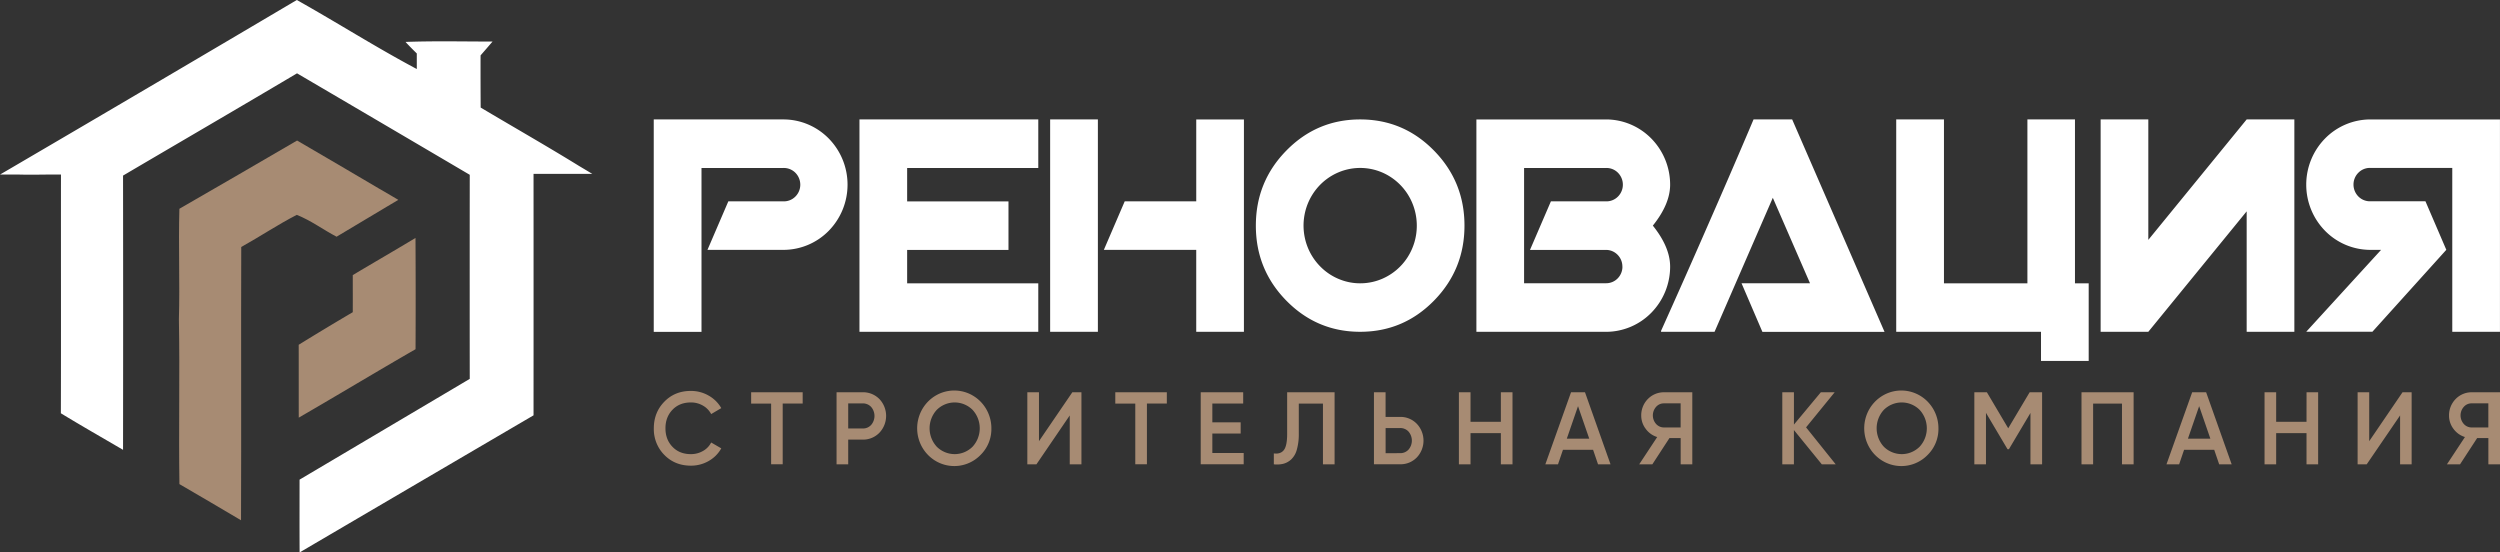 <?xml version="1.0" encoding="utf-8"?><svg width="267" height="59" fill="none" xmlns="http://www.w3.org/2000/svg" viewBox="0 0 267 59"><rect x="0" y="0" width="267" height="59" fill="#333333" stroke="none"/><g clip-path="url(#fclip0_105_1111)"><path d="M36.406 25.006l4.848-2.896.097-.058c.097-.057.194-.12.29-.17l.019-.014.878-.523-1.484-.873-.523-.3c-2.925-1.738-5.868-3.444-8.803-5.162-4.188 2.434-8.37 4.879-12.57 7.288-.112 3.936.058 7.872-.052 11.81.107 5.864-.033 11.732.056 17.595 2.203 1.27 4.387 2.573 6.579 3.862.039-9.727-.01-19.458.024-29.187 1.997-1.108 3.901-2.388 5.929-3.43 1.503.592 2.822 1.584 4.252 2.334l.46-.276z" fill="#A78B73"/><path d="M44.375 25.413c-2.223 1.341-4.473 2.635-6.699 3.968 0 1.327.006 2.64 0 3.96a324.276 324.276 0 00-5.775 3.48c.006 2.594 0 5.19.006 7.784 4.17-2.414 8.301-4.907 12.473-7.31.02-3.96.018-7.921-.005-11.882z" fill="#A78B73"/><path d="M62.34 18.02l-.508-.303c-3.463-2.136-6.997-4.147-10.496-6.23-.01-1.43-.014-2.86-.014-4.29 0-.427 0-.854.005-1.283.429-.491.855-.984 1.278-1.477-3.1 0-6.2-.073-9.296.04.388.422.794.828 1.205 1.232V7.373C40.174 5.066 35.999 2.41 31.7 0a7732.158 7732.158 0 01-30 17.65l-.661.387-1.036.604H2c1.504.042 3.009-.017 4.512 0-.011 8.502.015 16.999-.011 25.497 2.193 1.338 4.423 2.607 6.64 3.905.014-9.765.014-19.528 0-29.29 6.191-3.644 12.403-7.254 18.581-10.922 6.151 3.606 12.3 7.218 18.447 10.838-.008 7.266-.008 14.53 0 21.794-6.06 3.59-12.12 7.178-18.176 10.762 0 2.591-.01 5.182.005 7.775a36014.81 36014.81 0 0124.984-14.643c.004-8.595.004-17.19 0-25.787h6.276l-.918-.55zM90.517 19.72a7.032 7.032 0 01-2.005 4.926 6.786 6.786 0 01-4.838 2.04h-8.117l2.228-5.182h5.889a1.723 1.723 0 001.267-.506 1.786 1.786 0 00.53-1.277 1.812 1.812 0 00-.53-1.276 1.749 1.749 0 00-1.267-.506H74.92v17.502h-5.1V12.755h13.854c1.814.001 3.555.735 4.838 2.041a7.032 7.032 0 012.005 4.925zM110.889 35.435H91.791v-22.68h19.098v5.19H96.883v3.565h10.823v5.182H96.883v3.565h14.006v5.178zM117.254 35.435h-5.099v-22.68h5.099v22.68zm15.596 0h-5.092v-8.749h-9.867l2.228-5.182h7.64v-8.749h5.092l-.001 22.68zM156.406 24.095c0 3.132-1.088 5.805-3.263 8.02-2.174 2.214-4.8 3.32-7.877 3.32s-5.703-1.107-7.879-3.32c-2.175-2.214-3.263-4.887-3.262-8.02 0-3.13 1.087-5.804 3.262-8.018 2.175-2.214 4.801-3.322 7.879-3.322 3.076 0 5.702 1.108 7.877 3.322 2.176 2.214 3.263 4.887 3.263 8.018zm-5.092 0c0-1.013-.245-2.01-.714-2.904a6.114 6.114 0 00-1.975-2.217 5.952 5.952 0 00-5.677-.567 6.063 6.063 0 00-2.361 1.784 6.21 6.21 0 00-1.254 2.707 6.265 6.265 0 00.148 2.99c.29.968.811 1.85 1.516 2.564a6.01 6.01 0 003.096 1.688 5.941 5.941 0 003.495-.352 6.071 6.071 0 002.713-2.27 6.236 6.236 0 001.013-3.423zM178.37 28.474a7.035 7.035 0 01-2.007 4.924 6.786 6.786 0 01-4.838 2.041h-13.846V12.756h13.846c1.815.001 3.555.736 4.838 2.041a7.035 7.035 0 012.007 4.925c0 1.383-.616 2.841-1.847 4.374 1.23 1.535 1.846 2.994 1.847 4.379zm-5.1 0a1.779 1.779 0 00-1.079-1.65 1.714 1.714 0 00-.672-.133h-8.116l2.233-5.187h5.889a1.723 1.723 0 001.268-.506 1.793 1.793 0 00.529-1.277 1.808 1.808 0 00-.529-1.276 1.723 1.723 0 00-1.268-.505h-8.753v12.31h8.753a1.716 1.716 0 001.24-.516 1.775 1.775 0 00.511-1.26h-.006zM191.403 12.755h-4.125l-.496 1.175a964.536 964.536 0 01-4.309 9.961 1087.35 1087.35 0 01-5.073 11.447v.097h5.715l6.222-14.312 3.971 9.128h-7.313l2.228 5.19h13.044l-9.864-22.686zM202.516 35.435v-22.68h5.099v17.502h8.912V12.755h5.08v17.502h1.465v8.294h-5.093v-3.116h-15.463zM224.348 12.755h5.092v12.863l10.504-12.863h5.093v22.68h-5.093V22.572L229.44 35.435h-5.092v-22.68zM254.3 26.686h-1.149a6.788 6.788 0 01-4.839-2.04 7.034 7.034 0 01-2.005-4.925 7.034 7.034 0 012.005-4.925 6.788 6.788 0 014.839-2.04h13.845v22.679h-5.093V17.933h-8.752a1.722 1.722 0 00-1.268.506 1.78 1.78 0 00-.529 1.276 1.807 1.807 0 00.529 1.277 1.743 1.743 0 001.268.506h5.887l2.228 5.182-7.892 8.749h-7.067l7.993-8.743z" fill="#fff"/><path d="M73.78 49.732c-1.137 0-2.08-.383-2.83-1.148a3.877 3.877 0 01-.849-1.303 3.93 3.93 0 01-.273-1.54c0-1.126.374-2.073 1.123-2.84.749-.769 1.692-1.152 2.83-1.15a3.772 3.772 0 011.896.495 3.569 3.569 0 011.356 1.34l-1.08.638a2.26 2.26 0 00-.88-.906 2.528 2.528 0 00-1.292-.336c-.806 0-1.46.26-1.96.781-.5.52-.75 1.18-.75 1.978 0 .8.25 1.46.75 1.98s1.154.78 1.96.78c.454.006.901-.11 1.296-.336.374-.207.679-.523.876-.906l1.08.626a3.53 3.53 0 01-1.346 1.35 3.76 3.76 0 01-1.907.497zM85.726 41.894V43.1h-2.134v6.487h-1.236v-6.484h-2.134v-1.207l5.504-.002zM92.131 41.893a2.436 2.436 0 011.787.724c.461.482.719 1.128.719 1.8 0 .673-.258 1.32-.719 1.801-.233.24-.512.428-.82.554a2.387 2.387 0 01-.967.178h-1.542v2.638h-1.245v-7.695h2.787zm0 3.87a1.181 1.181 0 00.907-.379 1.475 1.475 0 000-1.924 1.204 1.204 0 00-.907-.379h-1.542v2.682h1.542zM104.74 48.571a3.909 3.909 0 01-5.006.536 4.027 4.027 0 01-1.604-2.177 4.1 4.1 0 01.12-2.719c.348-.865.98-1.58 1.788-2.022a3.903 3.903 0 012.644-.406c.901.18 1.713.674 2.296 1.396a4.08 4.08 0 01.902 2.562 3.914 3.914 0 01-.282 1.535 3.853 3.853 0 01-.858 1.295zm-4.688-.857a2.715 2.715 0 001.907.786c.711 0 1.395-.282 1.906-.786.495-.533.772-1.239.772-1.973s-.277-1.44-.772-1.973a2.715 2.715 0 00-1.906-.786c-.712 0-1.396.282-1.907.786a2.9 2.9 0 00-.772 1.973 2.9 2.9 0 00.772 1.973zM114.249 49.59v-5.222l-3.557 5.221h-.973v-7.695h1.243v5.222l3.563-5.222h.973v7.695h-1.249zM124.618 41.894V43.1h-2.127v6.487h-1.243v-6.484h-2.135v-1.207l5.505-.002zM129.478 48.38h3.348v1.207h-4.59v-7.693h4.536V43.1h-3.294v2.002h3.025V46.3h-3.025v2.08zM136.045 49.59v-1.165c.474.065.83-.053 1.067-.353s.356-.875.356-1.726v-4.452h5.066v7.695h-1.243v-6.486h-2.58v3.221a5.941 5.941 0 01-.212 1.705 2.207 2.207 0 01-.6 1.038 2 2 0 01-.83.462 2.91 2.91 0 01-1.024.06zM149.524 44.527c.331-.009.661.052.968.178.307.125.586.314.819.554.461.481.719 1.127.719 1.8 0 .672-.258 1.318-.719 1.8a2.397 2.397 0 01-1.787.724h-2.787v-7.69h1.242v2.634h1.545zm0 3.87a1.18 1.18 0 00.907-.38 1.47 1.47 0 00.356-.961 1.47 1.47 0 00-.356-.962 1.191 1.191 0 00-.907-.38h-1.541v2.688l1.541-.005zM160.292 41.894h1.242v7.695h-1.242v-3.331h-3.24v3.331h-1.243v-7.695h1.243v3.155h3.24v-3.155zM170.671 49.59l-.529-1.55h-3.219l-.529 1.55h-1.351l2.743-7.696h1.491l2.727 7.695h-1.333zm-3.337-2.738h2.398l-1.199-3.474-1.199 3.474zM180.738 41.894v7.695h-1.243v-2.803h-1.199l-1.825 2.803h-1.404l1.922-2.913a2.374 2.374 0 01-1.226-.874 2.335 2.335 0 01-.48-1.434c-.002-.326.06-.648.181-.949.121-.3.3-.574.526-.804a2.382 2.382 0 011.723-.72h3.025zm-3.025 3.76h1.778v-2.575h-1.778a1.091 1.091 0 00-.842.374 1.37 1.37 0 00-.346.912c0 .338.123.663.346.913a1.116 1.116 0 00.842.375zM196.052 49.59h-1.482l-2.981-3.662v3.661h-1.24v-7.695h1.243v3.452l2.873-3.452h1.479l-3.056 3.748 3.164 3.947zM205.886 48.571a3.91 3.91 0 01-5.007.536 4.03 4.03 0 01-1.604-2.177 4.106 4.106 0 01.12-2.719 4.011 4.011 0 011.789-2.022 3.903 3.903 0 012.644-.406 3.95 3.95 0 012.295 1.396c.584.722.902 1.627.902 2.562a3.894 3.894 0 01-1.139 2.83zm-4.688-.857a2.715 2.715 0 001.906.786c.712 0 1.396-.282 1.907-.786.496-.532.773-1.239.773-1.973s-.277-1.44-.773-1.973a2.715 2.715 0 00-1.907-.786c-.711 0-1.395.282-1.906.786a2.898 2.898 0 00-.772 1.973c0 .734.276 1.44.772 1.973zM218.096 41.894v7.695h-1.243v-5.486l-2.3 3.87h-.151l-2.3-3.88v5.496h-1.243v-7.695h1.34l2.278 3.847 2.29-3.847h1.329zM227.87 41.894v7.695h-1.242v-6.486h-3.083v6.486h-1.241v-7.695h5.566zM237.008 49.59l-.53-1.55h-3.219l-.528 1.55h-1.351l2.744-7.696h1.491l2.727 7.695h-1.334zm-3.338-2.738h2.398l-1.199-3.474-1.199 3.474zM246.339 41.894h1.238v7.695h-1.241v-3.331h-3.241v3.331h-1.242v-7.695h1.242v3.155h3.241l.003-3.155zM256.33 49.59v-5.222l-3.565 5.221h-.972v-7.695h1.239v5.222l3.558-5.222h.972v7.695h-1.232zM267 41.893v7.696h-1.242v-2.804h-1.198l-1.827 2.804h-1.4l1.923-2.914a2.373 2.373 0 01-1.226-.874 2.332 2.332 0 01-.474-1.434 2.486 2.486 0 01.707-1.753 2.382 2.382 0 011.723-.72H267zm-3.024 3.76h1.779v-2.575h-1.779a1.094 1.094 0 00-.843.374 1.375 1.375 0 000 1.826 1.11 1.11 0 00.843.375z" fill="#A78B73"/></g><defs><clipPath id="fclip0_105_1111"><path fill="#fff" d="M0 0h267v59H0z"/></clipPath></defs></svg>
